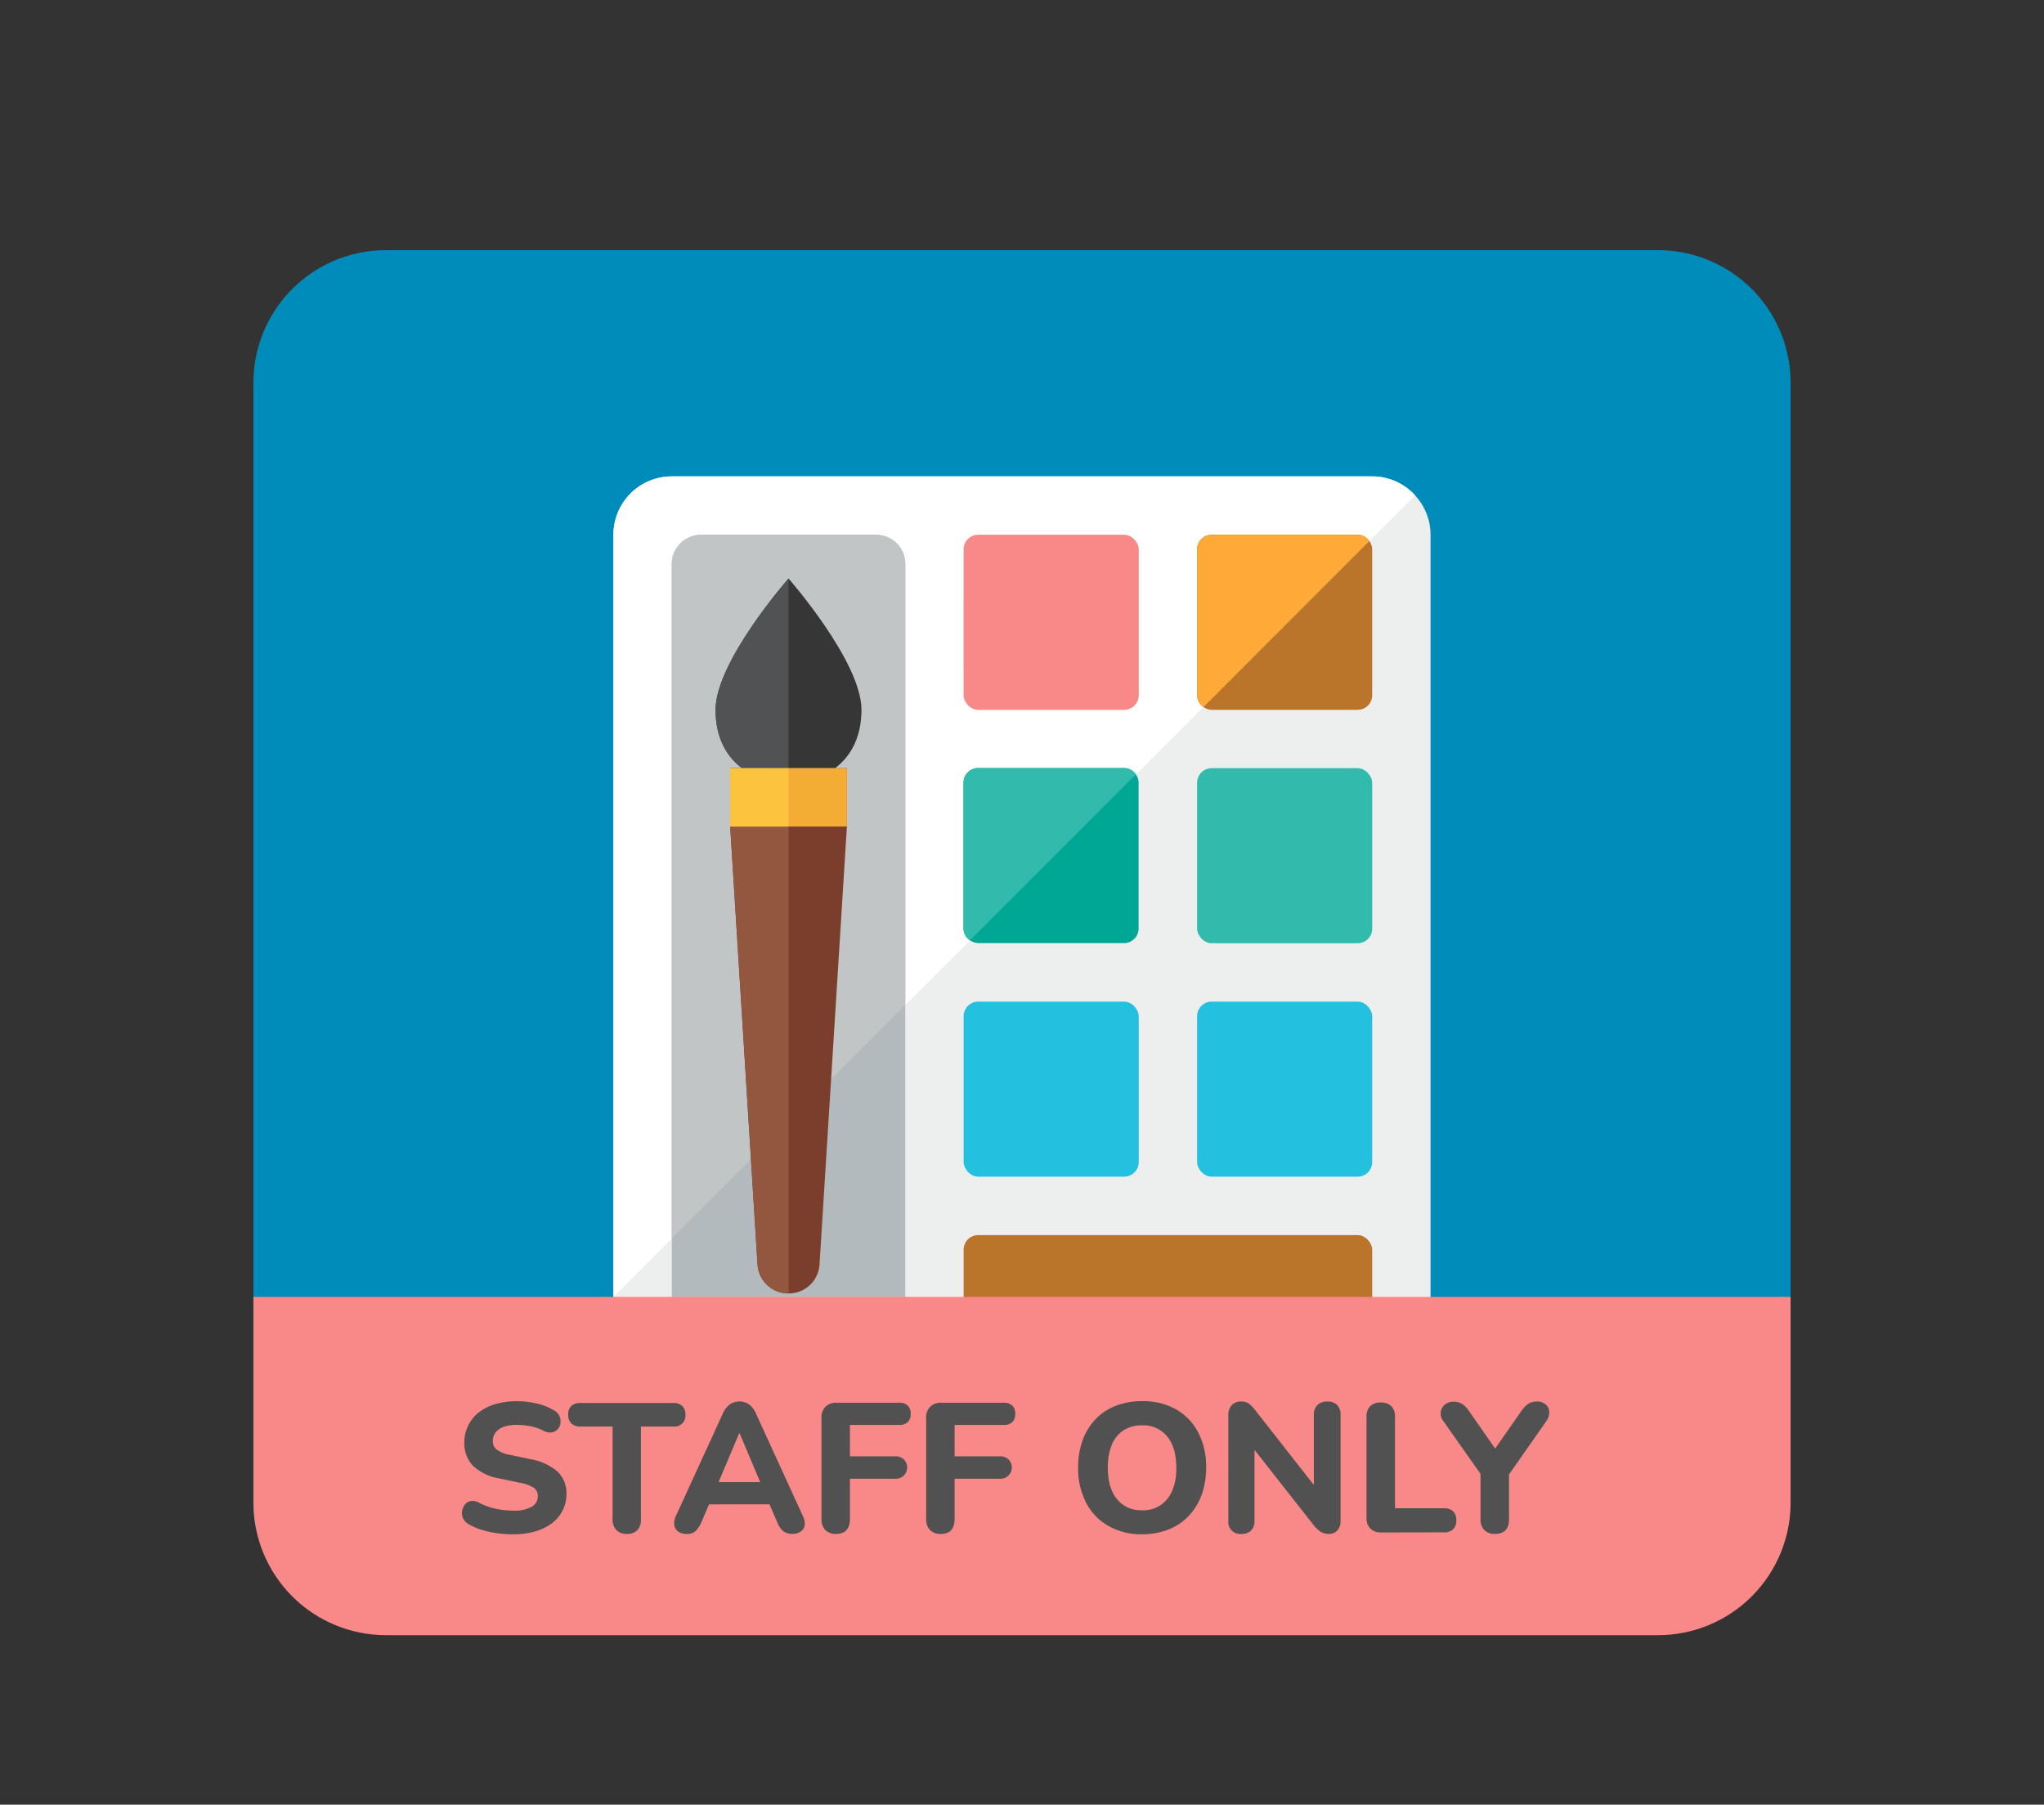 <svg xmlns="http://www.w3.org/2000/svg" xmlns:xlink="http://www.w3.org/1999/xlink" viewBox="0 0 512 452.12"><rect x="0" y="0" width="512" height="452.12" fill="#333333" stroke="none"/><defs><style>.a{fill:none;}.b{fill:#008cba;}.c{fill:#edeeee;}.d{fill:#fff;}.e{fill:#b3babe;}.f{fill:#c1c5c6;}.g{fill:#f98888;}.h{fill:#ba752b;}.i{fill:#ffa939;}.j{fill:#00a795;}.k{fill:#31bbad;}.l{fill:#7b3e2c;}.m{fill:#935740;}.n{fill:#24c0df;}.o{fill:#363637;}.p{fill:#515254;}.q{fill:#f4ad34;}.r{fill:#fcc43d;}.s{clip-path:url(#a);}.t{fill:#515151;}</style><clipPath id="a"><path class="a" d="M415.33,409.65H96.67a33.19,33.19,0,0,1-33.19-33.19V96.17A33.19,33.19,0,0,1,96.67,63H415.33a33.19,33.19,0,0,1,33.19,33.2V376.46A33.19,33.19,0,0,1,415.33,409.65Z"/></clipPath></defs><path class="b" d="M415.33,409.36H96.67a33.19,33.19,0,0,1-33.19-33.19V95.87A33.19,33.19,0,0,1,96.67,62.68H415.33a33.19,33.19,0,0,1,33.19,33.19v280.3A33.19,33.19,0,0,1,415.33,409.36Z"/><path class="c" d="M354.46,124.11a14.54,14.54,0,0,0-10.74-4.76H168.28A14.61,14.61,0,0,0,153.66,134V338.66a14.62,14.62,0,0,0,14.62,14.62H343.72a14.62,14.62,0,0,0,14.62-14.62V134A14.53,14.53,0,0,0,354.46,124.11Z"/><path class="d" d="M241.38,137.62A3.66,3.66,0,0,1,245,134h36.56a3.66,3.66,0,0,1,3.65,3.65v36.55a3.66,3.66,0,0,1-3.65,3.66H245a3.66,3.66,0,0,1-3.65-3.66Zm-73.1,3.66a7.31,7.31,0,0,1,7.31-7.31h43.86a7.31,7.31,0,0,1,7.31,7.31V251.81L243,235.59a3.58,3.58,0,0,1-1.59-2.93V196.11a3.66,3.66,0,0,1,3.65-3.66h36.56a3.58,3.58,0,0,1,2.93,1.59l16.93-16.93a3.61,3.61,0,0,1-1.59-2.94V137.62a3.66,3.66,0,0,1,3.66-3.65h36.55a3.58,3.58,0,0,1,2.93,1.59l11.45-11.45a14.5,14.5,0,0,0-10.73-4.76H168.28A14.61,14.61,0,0,0,153.66,134V324.91l14.62-14.62Z"/><path class="e" d="M219.45,134H175.59a7.31,7.31,0,0,0-7.31,7.31V331.35a7.31,7.31,0,0,0,7.31,7.31h43.86a7.31,7.31,0,0,0,7.31-7.31V141.28A7.31,7.31,0,0,0,219.45,134Z"/><path class="f" d="M219.45,134H175.59a7.31,7.31,0,0,0-7.31,7.31v169l58.48-58.48V141.28A7.31,7.31,0,0,0,219.45,134Z"/><rect class="g" x="241.38" y="133.97" width="43.86" height="43.86" rx="3.66"/><path class="h" d="M343,135.56a3.58,3.58,0,0,0-2.93-1.59H303.52a3.66,3.66,0,0,0-3.66,3.65v36.55a3.59,3.59,0,0,0,1.6,2.94,3.52,3.52,0,0,0,2.06.72h36.55a3.65,3.65,0,0,0,3.65-3.66V137.62A3.57,3.57,0,0,0,343,135.56Z"/><path class="i" d="M340.07,134H303.52a3.66,3.66,0,0,0-3.66,3.65v36.55a3.59,3.59,0,0,0,1.6,2.94L343,135.56A3.61,3.61,0,0,0,340.07,134Z"/><path class="j" d="M284.52,194a3.58,3.58,0,0,0-2.93-1.59H245a3.66,3.66,0,0,0-3.65,3.66v36.55a3.84,3.84,0,0,0,3.65,3.65h36.56a3.66,3.66,0,0,0,3.65-3.65V196.11A3.57,3.57,0,0,0,284.52,194Z"/><path class="k" d="M281.59,192.45H245a3.66,3.66,0,0,0-3.65,3.66v36.55a3.58,3.58,0,0,0,1.59,2.93L284.52,194A3.58,3.58,0,0,0,281.59,192.45Z"/><path class="l" d="M197.52,192.45H182.9v14.62l6.85,109.74a7.72,7.72,0,0,0,7.69,7.23h.15a7.71,7.71,0,0,0,7.69-7.23l6.86-109.74V192.45Z"/><path class="m" d="M182.9,192.45v14.62l6.85,109.74a7.72,7.72,0,0,0,7.69,7.23h.08V192.45Z"/><rect class="k" x="299.86" y="192.45" width="43.86" height="43.86" rx="3.66"/><rect class="n" x="241.38" y="250.93" width="43.86" height="43.86" rx="3.66"/><rect class="n" x="299.86" y="250.93" width="43.86" height="43.86" rx="3.66"/><rect class="h" x="241.38" y="309.42" width="102.34" height="29.24" rx="3.66"/><path class="o" d="M197.52,144.93h0s-18.28,20.79-18.28,32.9c0,6.77,2.61,11.61,6.62,14.62h23.31c4-3,6.62-7.85,6.62-14.62C215.79,165.72,197.52,144.94,197.52,144.93Z"/><path class="p" d="M179.24,177.83c0,6.77,2.61,11.61,6.62,14.62h11.66V144.93S179.24,165.72,179.24,177.83Z"/><polygon class="q" points="197.52 192.45 182.9 192.45 182.9 207.07 197.52 207.07 212.14 207.07 212.14 192.45 197.52 192.45"/><polygon class="r" points="185.86 192.45 182.9 192.45 182.9 207.07 197.52 207.07 197.52 192.45 185.86 192.45"/><g class="s"><rect class="g" x="55.49" y="324.91" width="397.13" height="85.59"/></g><path class="t" d="M128.49,384.38a28.24,28.24,0,0,1-4-.28,22.75,22.75,0,0,1-3.8-.83,14.69,14.69,0,0,1-3.19-1.38,3.07,3.07,0,0,1-1.75-3.26,3.6,3.6,0,0,1,.66-1.64,2.46,2.46,0,0,1,1.45-.92,2.9,2.9,0,0,1,2,.35,17.5,17.5,0,0,0,4.16,1.52,20.49,20.49,0,0,0,4.44.5,8.64,8.64,0,0,0,4.79-1,3,3,0,0,0,1.47-2.57,2.48,2.48,0,0,0-1-2.14,9.4,9.4,0,0,0-3.56-1.27l-5.2-1.1a12.49,12.49,0,0,1-6.53-3.2,8.17,8.17,0,0,1-2.12-5.86,9.33,9.33,0,0,1,1-4.21,9.22,9.22,0,0,1,2.66-3.27,12.34,12.34,0,0,1,4.17-2.07,18.93,18.93,0,0,1,5.38-.71,21.71,21.71,0,0,1,5,.59,15,15,0,0,1,4.42,1.8,3,3,0,0,1,1.22,1.38,3.37,3.37,0,0,1,.23,1.72,2.67,2.67,0,0,1-2.14,2.33,3.41,3.41,0,0,1-2.12-.42,11.61,11.61,0,0,0-3.19-1.12,18,18,0,0,0-3.52-.35,9.36,9.36,0,0,0-3.29.51,4.38,4.38,0,0,0-2,1.4,3.41,3.41,0,0,0-.69,2.14,2.67,2.67,0,0,0,.94,2.11,7.53,7.53,0,0,0,3.34,1.34l5.15,1.1a13.82,13.82,0,0,1,6.79,3.11,7.46,7.46,0,0,1,2.23,5.63,9,9,0,0,1-1,4.17,9.29,9.29,0,0,1-2.69,3.17,12.69,12.69,0,0,1-4.14,2A19.24,19.24,0,0,1,128.49,384.38Z"/><path class="t" d="M157,384.29a3.52,3.52,0,0,1-2.63-1,3.7,3.7,0,0,1-.92-2.69V357.37h-8.09a3,3,0,0,1-2.26-.78,3,3,0,0,1-.78-2.21,2.82,2.82,0,0,1,.78-2.13,3.12,3.12,0,0,1,2.26-.76H168.7a3,3,0,0,1,2.2.76,2.78,2.78,0,0,1,.79,2.13,2.73,2.73,0,0,1-3,3h-8.15v23.28a3.73,3.73,0,0,1-.89,2.69A3.55,3.55,0,0,1,157,384.29Z"/><path class="t" d="M172,384.29a3.52,3.52,0,0,1-2.09-.58,2.37,2.37,0,0,1-1-1.59,3.84,3.84,0,0,1,.36-2.25L181.12,354a5.34,5.34,0,0,1,1.77-2.21,4.3,4.3,0,0,1,4.67,0A5.46,5.46,0,0,1,189.3,354l11.83,25.85a4,4,0,0,1,.43,2.28,2.28,2.28,0,0,1-1,1.56,3.4,3.4,0,0,1-2,.58,3.64,3.64,0,0,1-2.42-.72,5.7,5.7,0,0,1-1.49-2.28l-2.76-6.39,2.85,2H175.6l2.85-2-2.72,6.39a7.72,7.72,0,0,1-1.47,2.28A3.1,3.1,0,0,1,172,384.29Zm13.15-25.21-5.93,14.07L178,371.31h14.4l-1.2,1.84-5.93-14.07Z"/><path class="t" d="M209.41,384.29a3.62,3.62,0,0,1-2.7-1,3.84,3.84,0,0,1-.94-2.76v-25.3a3.79,3.79,0,0,1,1-2.81,3.74,3.74,0,0,1,2.76-1h15.68a3,3,0,0,1,2.17.71,2.73,2.73,0,0,1,.73,2.05,2.77,2.77,0,0,1-.73,2.09,3,3,0,0,1-2.17.71H212.9v7.87h11.32a2.93,2.93,0,0,1,2.11.71,2.83,2.83,0,0,1-2.11,4.9H212.9v10C212.9,383,211.74,384.29,209.41,384.29Z"/><path class="t" d="M235.63,384.29a3.62,3.62,0,0,1-2.7-1,3.84,3.84,0,0,1-.94-2.76v-25.3a3.79,3.79,0,0,1,1-2.81,3.74,3.74,0,0,1,2.76-1H251.4a3,3,0,0,1,2.17.71,2.73,2.73,0,0,1,.73,2.05,2.77,2.77,0,0,1-.73,2.09,3,3,0,0,1-2.17.71H239.12v7.87h11.32a2.93,2.93,0,0,1,2.11.71,2.83,2.83,0,0,1-2.11,4.9H239.12v10C239.12,383,238,384.29,235.63,384.29Z"/><path class="t" d="M286.09,384.38a16.77,16.77,0,0,1-8.4-2.07,14.05,14.05,0,0,1-5.63-5.85,18.61,18.61,0,0,1-2-8.78,19.57,19.57,0,0,1,1.13-6.85,14.89,14.89,0,0,1,3.24-5.29,13.77,13.77,0,0,1,5.08-3.36,18,18,0,0,1,6.56-1.15,16.88,16.88,0,0,1,8.44,2,14.19,14.19,0,0,1,5.61,5.8,18.27,18.27,0,0,1,2,8.76,20,20,0,0,1-1.12,6.9,15.26,15.26,0,0,1-3.27,5.32,14.19,14.19,0,0,1-5.08,3.38A18.14,18.14,0,0,1,286.09,384.38Zm0-6a8,8,0,0,0,4.62-1.29,8.24,8.24,0,0,0,2.94-3.68,14.09,14.09,0,0,0,1-5.7c0-3.37-.76-6-2.28-7.84a7.69,7.69,0,0,0-6.32-2.79,8.39,8.39,0,0,0-4.6,1.24,7.85,7.85,0,0,0-2.95,3.62,14.75,14.75,0,0,0-1,5.77c0,3.34.76,6,2.28,7.84A7.61,7.61,0,0,0,286.09,378.35Z"/><path class="t" d="M311,384.29a3,3,0,0,1-3.31-3.36V354.66a3.68,3.68,0,0,1,.85-2.64,3,3,0,0,1,2.28-.9,3.33,3.33,0,0,1,1.91.46,8.27,8.27,0,0,1,1.54,1.52l16.15,20.6H329.1V354.43A3.32,3.32,0,0,1,330,352a3.44,3.44,0,0,1,2.53-.87,3.25,3.25,0,0,1,2.42.87,3.4,3.4,0,0,1,.85,2.44V381a3.41,3.41,0,0,1-.79,2.39,2.69,2.69,0,0,1-2.11.88,3.81,3.81,0,0,1-2.05-.49,8.32,8.32,0,0,1-1.68-1.54L313,361.65h1.24v19.28a3.37,3.37,0,0,1-.85,2.5A3.3,3.3,0,0,1,311,384.29Z"/><path class="t" d="M345.89,383.92a3.55,3.55,0,0,1-2.65-1,3.64,3.64,0,0,1-.94-2.67V355a3.63,3.63,0,0,1,.92-2.71,3.51,3.51,0,0,1,2.62-.93,3.61,3.61,0,0,1,2.67.93,3.67,3.67,0,0,1,.92,2.71v22.86h12.33a3,3,0,0,1,2.25.78,3,3,0,0,1,.78,2.21,3,3,0,0,1-.78,2.25,3,3,0,0,1-2.25.79Z"/><path class="t" d="M374.41,384.29a3.52,3.52,0,0,1-2.63-1,3.77,3.77,0,0,1-.92-2.73v-13.3l1.48,4.1L361.53,356a3,3,0,0,1-.65-2.09,2.91,2.91,0,0,1,.95-1.94,3.31,3.31,0,0,1,2.36-.8,3.92,3.92,0,0,1,2,.53,5.83,5.83,0,0,1,1.72,1.72L375.28,364h-1.52l7.41-10.63a6.63,6.63,0,0,1,1.72-1.72,3.76,3.76,0,0,1,2-.53,3.33,3.33,0,0,1,2.3.74,2.5,2.5,0,0,1,.88,1.86,4,4,0,0,1-.74,2.32l-10.76,15.37,1.42-4.1v13.3Q378,384.29,374.41,384.29Z"/></svg>